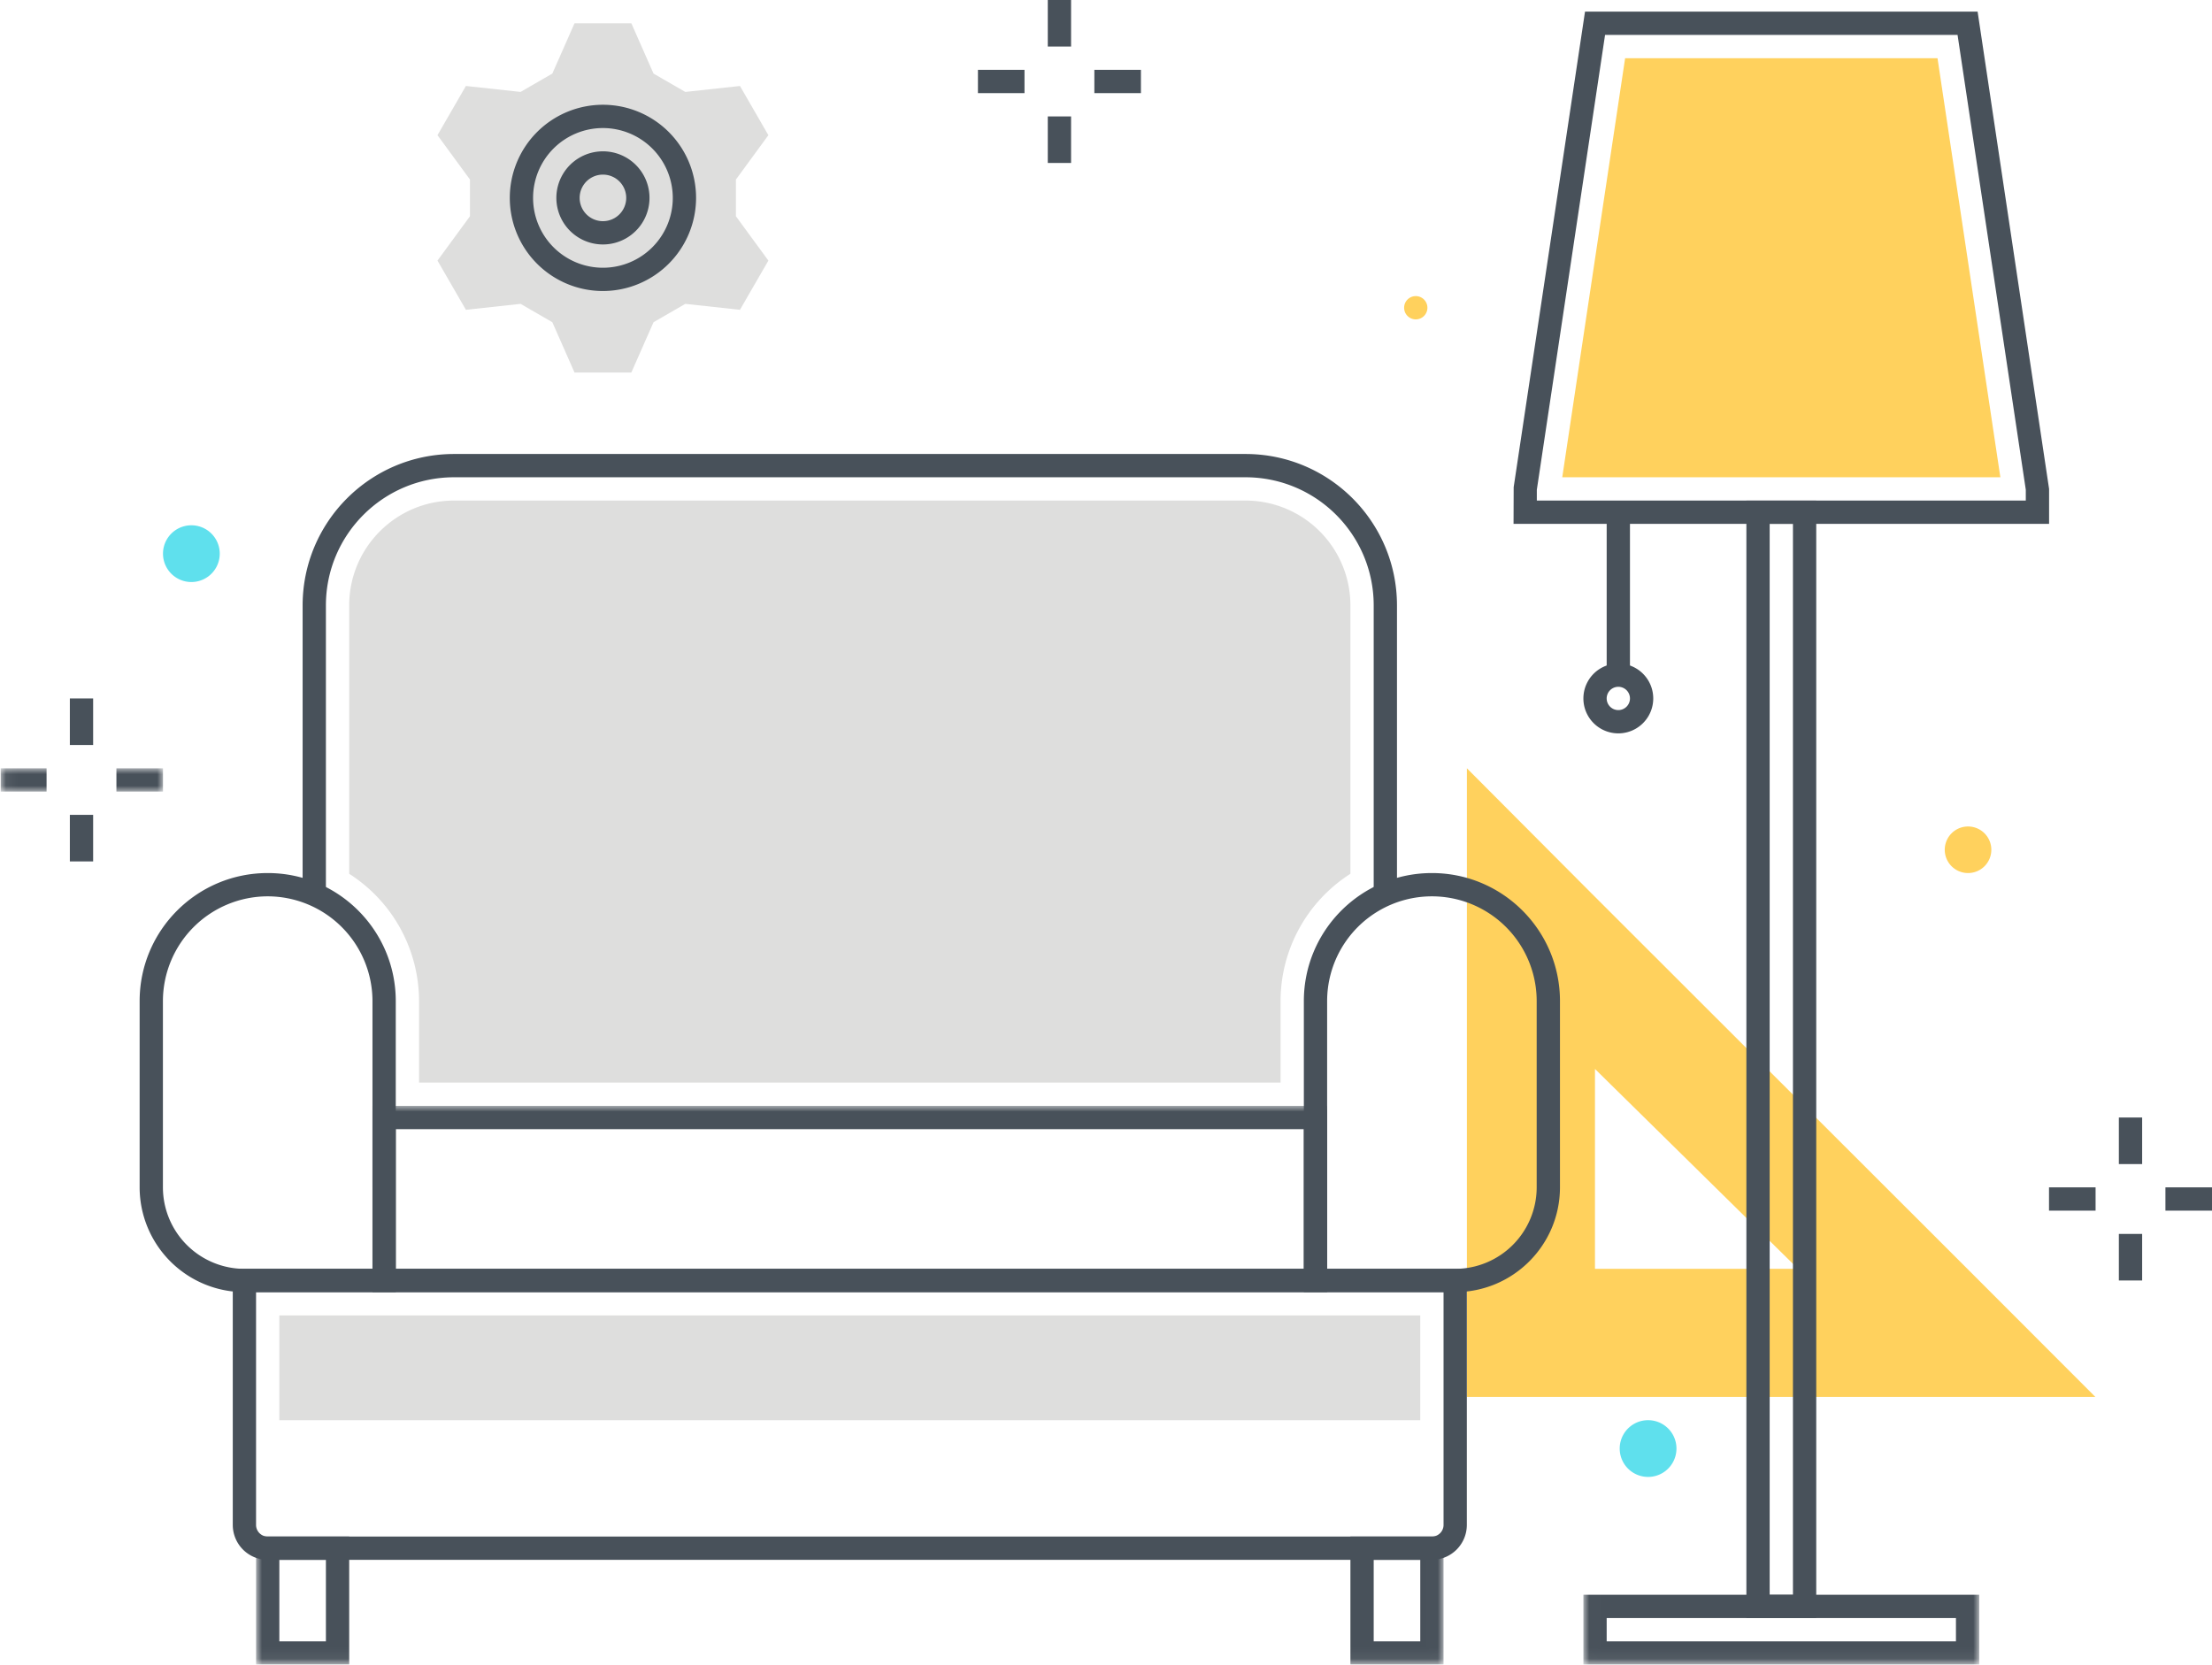 <?xml version="1.0" encoding="utf-8"?><svg xmlns="http://www.w3.org/2000/svg" xmlns:xlink="http://www.w3.org/1999/xlink" width="190" height="143" viewBox="0 0 190 143"><defs><path id="rca" d="M.994.999h102V48.94h-102z"/><path id="rcc" d="M.006 0h34v99.94h-34z"/><path id="rce" d="M.06 0H14v2H.06z"/></defs><g fill="none" fill-rule="evenodd"><path fill="#FFD15D" d="M154.447 109.001H137V91.828l17.447 17.173zM126 81.135v38.866h53.98l-10.703-10.713-32.625-32.595L126 66v15.135z"/><path fill="#48515A" d="M21.994 111v19.999c.001.552.448.999 1 1h100c.552-.001 1-.448 1-1V111h-102zm101 22.999h-100a3.004 3.004 0 0 1-3-3V109h106v21.999a3.004 3.004 0 0 1-3 3zm-3-57h-2V52c-.007-6.072-4.928-10.993-11-11h-68c-6.072.007-10.993 4.928-11 11v24.999h-2V52c.008-7.176 5.824-12.992 13-13h68c7.176.008 12.992 5.824 13 13v24.999"/><g transform="translate(21 94)"><mask id="rcb" fill="#fff"><use xlink:href="#rca"/></mask><path fill="#48515A" d="M12.994 15h78V2.999h-78V15zm-2 2h82V.999h-82V17zm-8 29.998h4v-6.999h-4v6.999zm-2 2h8V37.999h-8v10.999zm96-2h4v-6.999h-4v6.999zm-2 2h8V37.999h-8v10.999z" mask="url(#rcb)"/></g><path fill="#48515A" d="M22.994 77a9.011 9.011 0 0 0-9 9v16a7.009 7.009 0 0 0 7 7h11V86a9.011 9.011 0 0 0-9-9zm11 34h-13a9.011 9.011 0 0 1-9-9V86c0-6.075 4.925-11 11-11s11 4.925 11 11v25zm80-2h11a7.008 7.008 0 0 0 7-7V86a9 9 0 0 0-18 0v23zm11 2h-13V86c0-6.075 4.925-11 11-11s11 4.925 11 11v16c-.005 4.968-4.032 8.994-9 9zM71.994 74.999h2v-5.998h-2z"/><path fill="#48515A" d="M69.995 73h5.999v-2h-5.999z"/><path fill="#DEDEDD" d="M23.994 122h98v-9h-98v9zm6-70c.005-4.968 4.032-8.994 9-9h68a9.011 9.011 0 0 1 9 9v23.063a12.99 12.99 0 0 0-6 10.937v6.999h-74V86a12.993 12.993 0 0 0-6-10.937V52z"/><path fill="#48515A" d="M132.006 43h42v-.926L168.145 3h-30.278l-5.861 39.074V43zm44 2h-46l.011-3.148L136.145 1h33.722l6.139 41v3z"/><g transform="translate(136 43)"><mask id="rcd" fill="#fff"><use xlink:href="#rcc"/></mask><path fill="#48515A" d="M16.006 94h2V2h-2v92zm-2 2h6V0h-6v96z" mask="url(#rcd)"/><path fill="#48515A" d="M2.006 98h30v-2h-30v2zm-2 2h34v-6h-34v6z" mask="url(#rcd)"/></g><path fill="#48515A" d="M138.006 58h2V44h-2z"/><path fill="#48515A" d="M139.006 59a1 1 0 1 0 0 2 1 1 0 0 0 0-2zm0 4a3 3 0 1 1 0-6 3 3 0 0 1 0 6z"/><path fill="#FFD15D" d="M134.19 41h37.632l-5.399-36H139.59l-5.4 36"/><path fill="#48515A" d="M182 100h2v-4h-2zM182 110h2v-4h-2zM186 104h4v-2h-4zM176 104h4v-2h-4zM6 64h2v-4H6zM6 74h2v-4H6z"/><g transform="translate(0 66)"><mask id="rcf" fill="#fff"><use xlink:href="#rce"/></mask><path fill="#48515A" mask="url(#rcf)" d="M10 2h4V0h-4zM.06 2H4V0H.06z"/></g><path fill="#48515A" d="M90 4h2V0h-2zM90 14h2v-4h-2zM94 8h4V6h-4zM84 8h4V6h-4z"/><path fill="#5FE0ED" d="M16.438 45.125a2.437 2.437 0 1 1 0 4.874 2.437 2.437 0 0 1 0-4.874M141.562 122a2.437 2.437 0 1 1 .001 4.875 2.437 2.437 0 0 1-.001-4.875"/><path fill="#FFD15D" d="M121.562 25.438a1 1 0 1 1 .002 1.998 1 1 0 0 1-.002-1.998M169 71a2 2 0 1 1 .001 3.999A2 2 0 0 1 169 71"/><path fill="#DEDEDD" d="M47.443 6.321L49.348 2h4.882l1.905 4.321 2.729 1.576 4.695-.511L66 11.614l-2.789 3.81v3.152L66 22.386l-2.441 4.228-4.695-.511-2.729 1.576L54.23 32h-4.882l-1.905-4.321-2.729-1.576-4.695.511-2.441-4.228 2.79-3.81v-3.152l-2.79-3.81 2.441-4.228 4.695.511 2.729-1.576"/><path fill="#475059" d="M51.789 15a2 2 0 1 0 0 4 2 2 0 0 0 0-4zm0 6a4 4 0 1 1 0-8 4 4 0 0 1 0 8z"/><path fill="#475059" d="M51.789 11a6 6 0 1 0 6 6 6.007 6.007 0 0 0-6-6zm0 14a8 8 0 1 1 8-8 8.01 8.01 0 0 1-8 8z"/></g></svg>